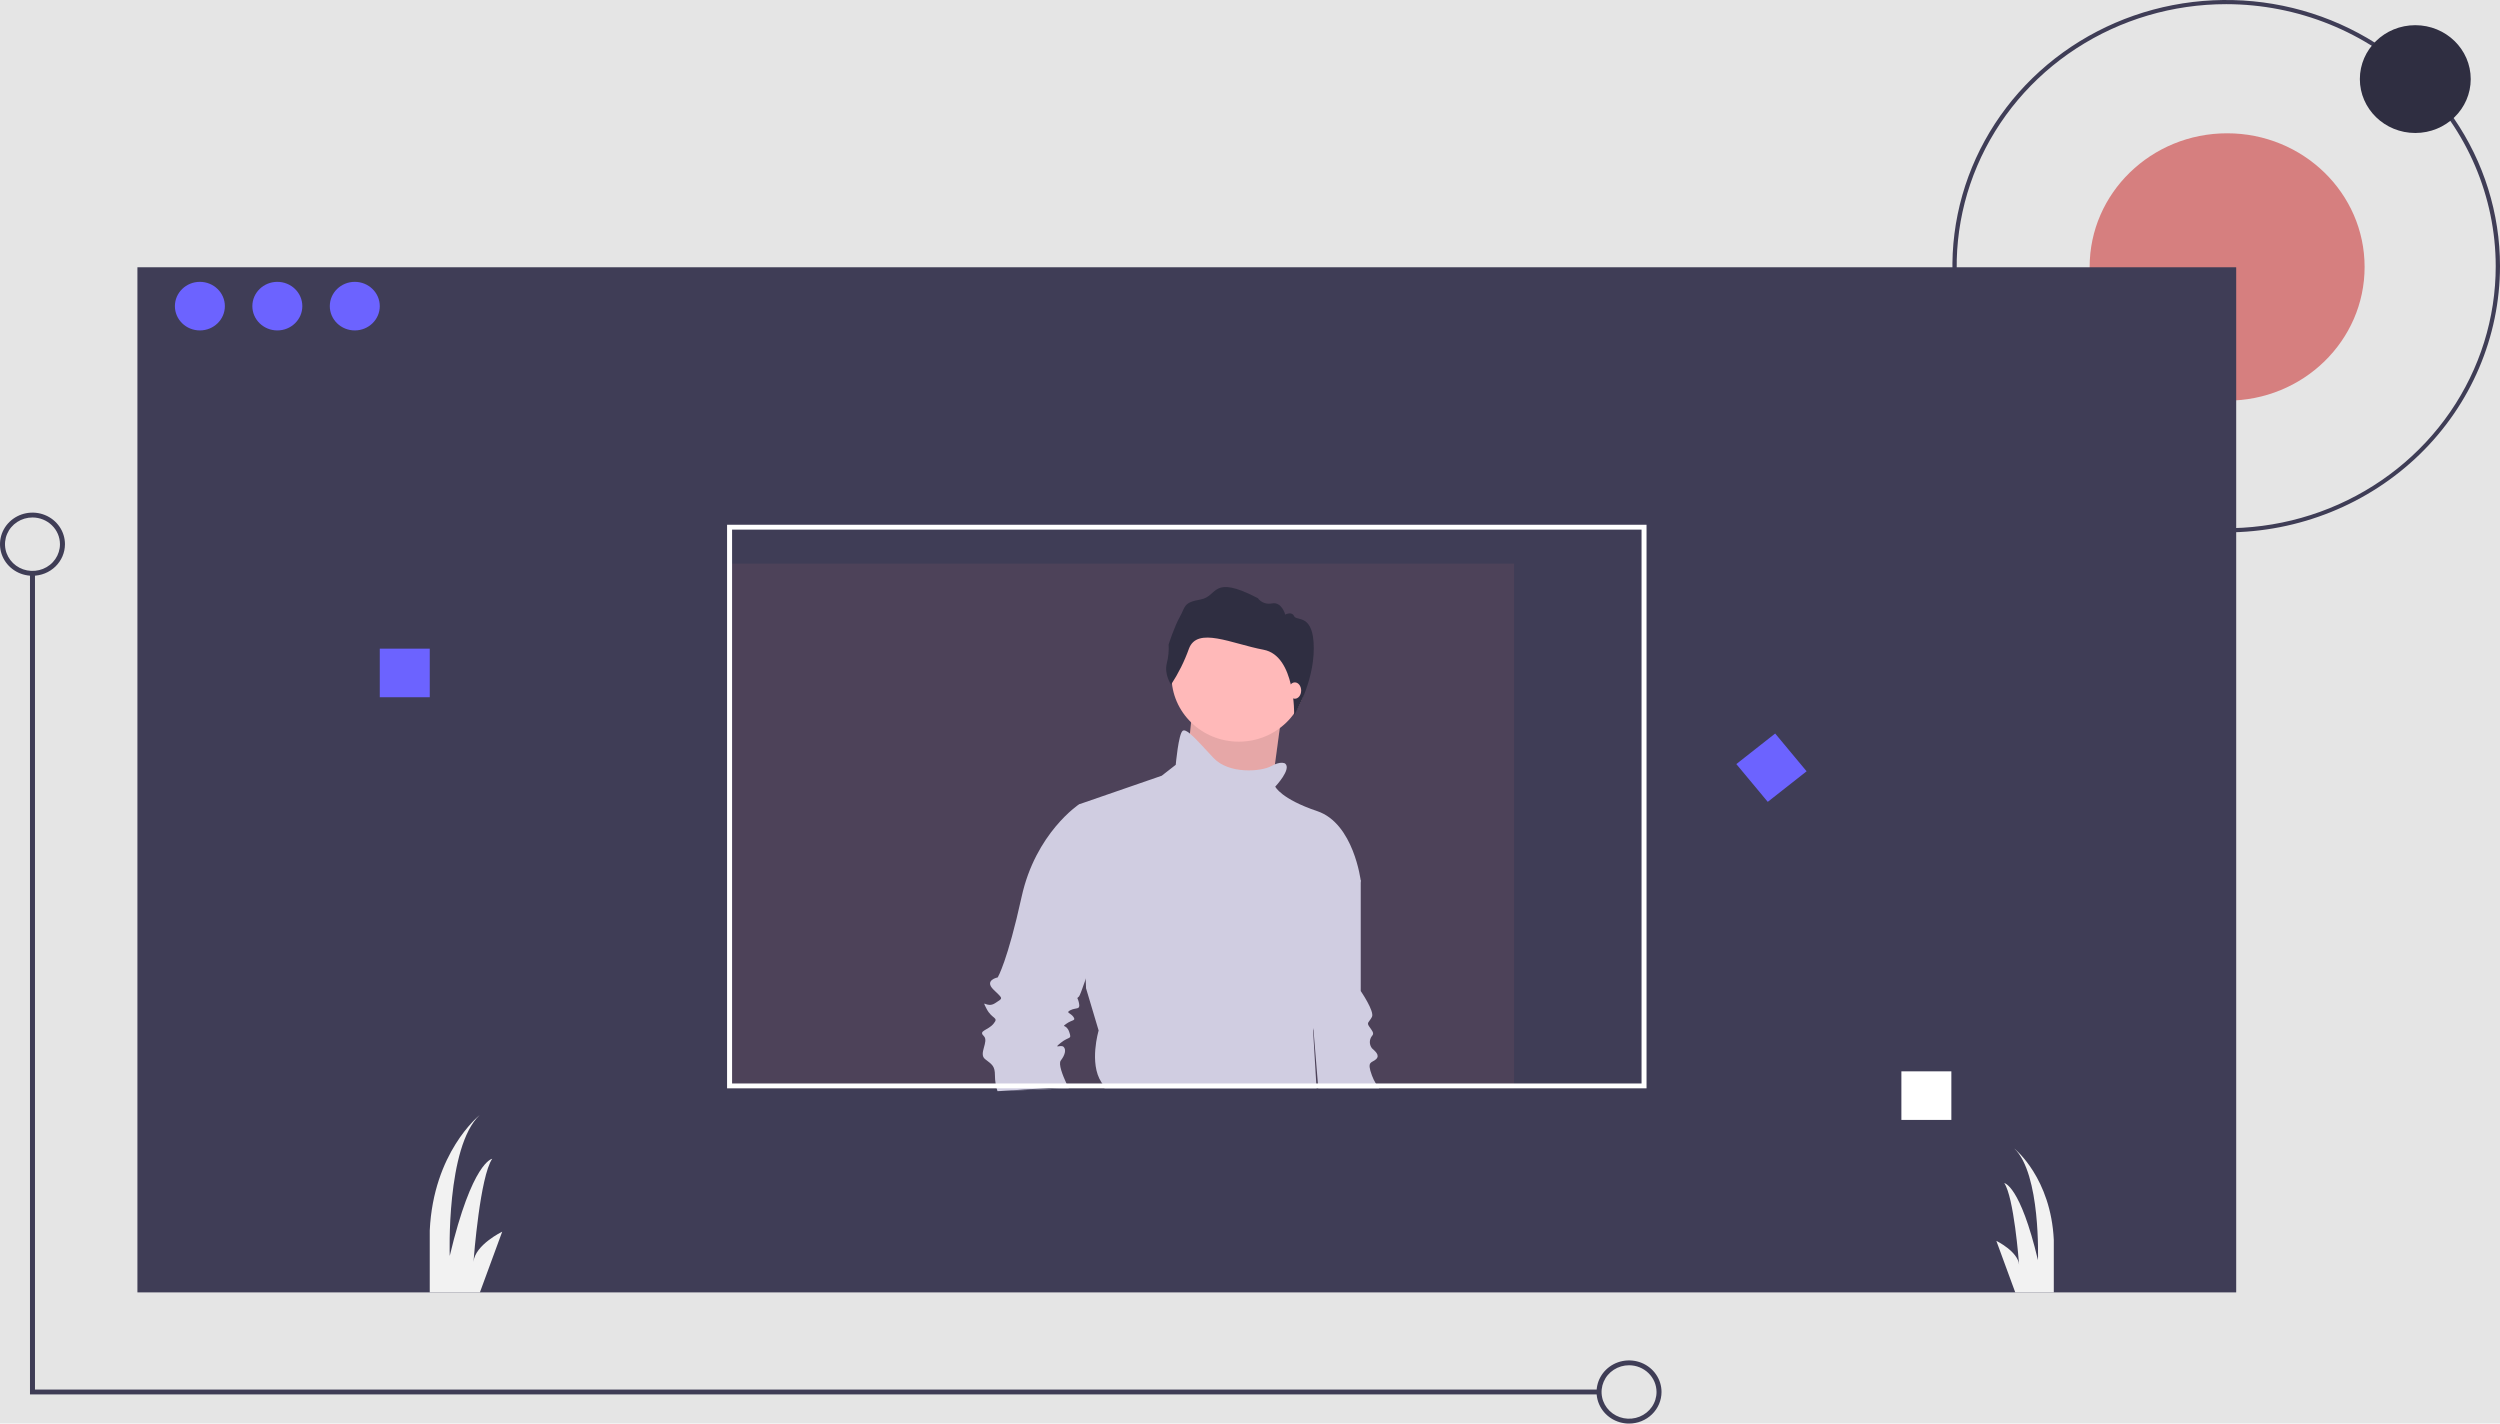 <svg width="785" height="447" viewBox="0 0 785 447" fill="none" xmlns="http://www.w3.org/2000/svg">
<rect width="785" height="447" fill="#E5E5E5"/>
<g id="undraw_portfolio_website_lidw 1" clip-path="url(#clip0_0:1)">
<path id="cercle1" d="M699.028 167.172C682.024 167.172 665.402 162.27 651.264 153.085C637.126 143.901 626.107 130.846 619.6 115.573C613.093 100.3 611.39 83.493 614.708 67.279C618.025 51.065 626.213 36.172 638.236 24.482C650.26 12.792 665.579 4.831 682.255 1.606C698.932 -1.619 716.219 0.036 731.928 6.363C747.637 12.689 761.064 23.402 770.511 37.148C779.958 50.894 785 67.054 785 83.586C784.974 105.747 775.908 126.993 759.791 142.663C743.674 158.333 721.821 167.147 699.028 167.172V167.172ZM699.028 1.306C682.29 1.306 665.928 6.132 652.011 15.173C638.093 24.214 627.246 37.064 620.841 52.099C614.436 67.133 612.76 83.677 616.025 99.638C619.291 115.599 627.351 130.26 639.186 141.767C651.022 153.274 666.101 161.11 682.518 164.285C698.934 167.46 715.95 165.83 731.414 159.603C746.878 153.375 760.095 142.829 769.394 129.298C778.693 115.767 783.657 99.859 783.657 83.586C783.631 61.772 774.707 40.858 758.841 25.433C742.976 10.007 721.465 1.331 699.028 1.306V1.306Z" fill="#3F3D56"/>
<path id="cercle2" d="M699.316 125.797C723.158 125.797 742.486 107.006 742.486 83.826C742.486 60.646 723.158 41.855 699.316 41.855C675.474 41.855 656.147 60.646 656.147 83.826C656.147 107.006 675.474 125.797 699.316 125.797Z" fill="#D67F7F"/>
<path id="Vector" d="M702.165 83.923H43.15V405.811H702.165V83.923Z" fill="#3F3D56"/>
<path id="tableau" opacity="0.1" d="M475.432 176.981H228.302V341.738H475.432V176.981Z" fill="#CF7777"/>
<path id="cercle3" d="M758.401 41.757C768.015 41.757 775.808 34.18 775.808 24.833C775.808 15.486 768.015 7.909 758.401 7.909C748.788 7.909 740.994 15.486 740.994 24.833C740.994 34.18 748.788 41.757 758.401 41.757Z" fill="#2F2E41"/>
<path id="point1" d="M62.763 103.755C67.096 103.755 70.609 100.34 70.609 96.128C70.609 91.915 67.096 88.5 62.763 88.5C58.43 88.5 54.918 91.915 54.918 96.128C54.918 100.34 58.43 103.755 62.763 103.755Z" fill="#6C63FF"/>
<path id="point2" d="M87.084 103.755C91.417 103.755 94.93 100.34 94.93 96.128C94.93 91.915 91.417 88.5 87.084 88.5C82.751 88.5 79.239 91.915 79.239 96.128C79.239 100.34 82.751 103.755 87.084 103.755Z" fill="#6C63FF"/>
<path id="point3" d="M111.405 103.755C115.738 103.755 119.25 100.34 119.25 96.128C119.25 91.915 115.738 88.5 111.405 88.5C107.072 88.5 103.559 91.915 103.559 96.128C103.559 100.34 107.072 103.755 111.405 103.755Z" fill="#6C63FF"/>
<path id="carre1" d="M134.941 203.678H119.25V218.933H134.941V203.678Z" fill="#6C63FF"/>
<path id="carre3" d="M612.727 336.399H597.036V351.654H612.727V336.399Z" fill="white"/>
<path id="carre2" d="M557.404 230.325L545.206 239.921L555.076 251.781L567.274 242.185L557.404 230.325Z" fill="#6C63FF"/>
<path id="joint" d="M502.106 437.847H9.415V180.032H10.984V436.321H502.106V437.847Z" fill="#3F3D56"/>
<path id="bout1" d="M511.521 447C509.504 447 507.532 446.418 505.855 445.329C504.177 444.239 502.87 442.691 502.098 440.879C501.326 439.067 501.124 437.073 501.518 435.149C501.911 433.226 502.883 431.459 504.309 430.072C505.736 428.686 507.553 427.741 509.531 427.359C511.51 426.976 513.56 427.172 515.424 427.923C517.288 428.673 518.881 429.944 520.001 431.575C521.122 433.206 521.72 435.123 521.72 437.084C521.717 439.713 520.641 442.233 518.729 444.092C516.817 445.951 514.225 446.997 511.521 447V447ZM511.521 428.694C509.814 428.694 508.146 429.186 506.726 430.108C505.307 431.03 504.201 432.34 503.548 433.873C502.895 435.406 502.724 437.093 503.057 438.721C503.39 440.348 504.212 441.843 505.419 443.017C506.626 444.19 508.163 444.989 509.837 445.313C511.511 445.637 513.247 445.471 514.824 444.836C516.4 444.201 517.748 443.125 518.697 441.745C519.645 440.366 520.151 438.743 520.151 437.084C520.148 434.86 519.238 432.727 517.62 431.154C516.003 429.581 513.809 428.696 511.521 428.694V428.694Z" fill="#3F3D56"/>
<path id="bout2" d="M10.199 180.795C8.182 180.795 6.21 180.213 4.533 179.123C2.856 178.034 1.548 176.485 0.776 174.673C0.004 172.861 -0.198 170.868 0.196 168.944C0.589 167.021 1.561 165.254 2.987 163.867C4.414 162.48 6.231 161.536 8.209 161.153C10.188 160.771 12.238 160.967 14.102 161.717C15.966 162.468 17.558 163.739 18.679 165.37C19.8 167 20.398 168.917 20.398 170.879C20.395 173.508 19.32 176.028 17.407 177.887C15.495 179.746 12.903 180.792 10.199 180.795V180.795ZM10.199 162.488C8.492 162.488 6.824 162.98 5.404 163.902C3.985 164.824 2.879 166.135 2.226 167.668C1.573 169.201 1.402 170.888 1.735 172.516C2.068 174.143 2.89 175.638 4.097 176.812C5.304 177.985 6.841 178.784 8.515 179.108C10.189 179.432 11.925 179.265 13.502 178.63C15.079 177.995 16.426 176.92 17.375 175.54C18.323 174.16 18.829 172.538 18.829 170.879C18.826 168.654 17.916 166.521 16.299 164.949C14.681 163.376 12.487 162.491 10.199 162.488V162.488Z" fill="#3F3D56"/>
<path id="plante1" d="M157.693 386.742L150.687 405.811H134.941V386.36C136.102 361.959 150.185 350.487 150.624 350.136C140.041 360.06 141.217 394.369 141.217 394.369C148.278 364.621 154.555 363.858 154.555 363.858C150.757 369.404 148.796 394.628 148.678 396.2C149.149 390.899 157.693 386.742 157.693 386.742Z" fill="#F2F2F2"/>
<path id="plante2" d="M644.893 389.335V405.811H632.788L626.849 389.632C626.849 389.632 633.619 392.927 633.996 397.13C633.902 395.834 632.348 375.88 629.336 371.486C629.336 371.486 634.317 372.089 639.919 395.681C639.919 395.681 640.845 368.473 632.458 360.601C632.811 360.884 643.975 369.976 644.893 389.335Z" fill="#F2F2F2"/>
<path id="bras2" d="M433.028 341.735H413.946L413.818 340.213L412.428 323.255V323.248L410.984 305.617L419.789 269.25L427.272 276.525V311.18C427.272 311.18 431.671 317.6 430.791 319.31C429.911 321.021 429.031 321.021 429.911 322.301C430.791 323.588 431.671 324.443 430.791 325.299C430.363 325.855 430.131 326.53 430.131 327.225C430.131 327.92 430.363 328.595 430.791 329.151C431.671 330.007 433.431 331.287 432.108 332.573C430.791 333.853 429.031 332.998 430.791 337.706C431.114 338.576 431.519 339.416 432 340.213C432.314 340.738 432.657 341.246 433.028 341.735V341.735Z" fill="#D0CDE1"/>
<path id="Vector_2" d="M374.24 224.537L371.6 250.209L398.444 254.06L400.424 239.299L402.405 224.537H374.24Z" fill="#FFB9B9"/>
<path id="Vector_3" opacity="0.1" d="M374.24 224.537L371.6 250.209L398.444 254.06L400.424 239.299L402.405 224.537H374.24Z" fill="black"/>
<path id="Vector_4" d="M388.983 232.881C400.649 232.881 410.106 223.686 410.106 212.344C410.106 201.001 400.649 191.807 388.983 191.807C377.316 191.807 367.859 201.001 367.859 212.344C367.859 223.686 377.316 232.881 388.983 232.881Z" fill="#FFB9B9"/>
<path id="bras1" d="M335.604 341.735C335.53 341.585 335.449 341.428 335.369 341.258C335.214 340.938 335.046 340.592 334.865 340.213C333.696 337.68 332.266 334.075 333.092 332.998C334.415 331.287 334.852 329.576 333.972 328.72C333.092 327.865 330.452 329.576 333.092 327.434C335.731 325.299 336.611 326.578 335.731 324.012C334.852 321.446 333.092 322.732 334.852 321.446C336.611 320.166 337.935 320.59 337.055 319.31C336.175 318.024 334.415 318.024 336.175 317.169C337.935 316.313 339.258 317.169 338.814 315.027C338.371 312.891 337.935 313.747 338.814 312.891C339.043 312.669 339.842 310.514 340.91 307.439C343.899 298.747 348.936 282.715 348.936 282.082C348.936 281.227 341.897 254.277 341.897 254.277L338.814 252.559C338.814 252.559 325.173 261.545 320.774 281.658C316.368 301.764 313.291 306.903 313.291 306.903C313.291 306.903 308.892 307.759 311.968 310.749C315.051 313.747 315.051 313.316 312.412 315.027C309.772 316.738 308.012 313.316 309.772 316.738C311.532 320.166 313.728 319.31 311.968 321.446C310.208 323.588 307.132 323.588 308.892 325.299C310.652 327.009 307.132 330.862 309.329 332.573C311.532 334.284 312.412 334.709 312.412 337.706C312.412 338.546 312.482 339.384 312.62 340.213C312.695 340.727 312.803 341.235 312.942 341.735C313.043 342.133 313.144 342.434 313.211 342.623L335.604 341.735Z" fill="#D0CDE1"/>
<path id="Vector_5" d="M335.604 341.735H337.397L337.491 341.128L335.369 341.258L327.651 341.735L313.211 342.623L335.604 341.735Z" fill="#3F3D56"/>
<path id="Vector_6" d="M344.973 323.588L341.017 310.325L340.91 307.439L338.814 252.559L364.781 243.58L369.18 240.152C369.18 240.152 370.06 230.311 371.383 229.455C371.86 229.149 372.626 229.508 373.64 230.344C375.42 231.813 377.972 234.745 381.062 238.017C385.904 243.149 396.026 242.294 399.102 240.583C399.498 240.359 399.909 240.16 400.332 239.989C402.541 239.101 403.502 239.727 403.502 239.727C405.705 241.438 400.426 247.002 400.426 247.002C400.426 247.002 402.185 250.848 413.624 254.701C425.069 258.554 427.272 276.525 427.272 276.525C427.272 276.525 413.624 312.46 414.067 315.027C414.443 317.227 412.885 321.942 412.428 323.248V323.255C412.354 323.464 412.307 323.588 412.307 323.588L413.308 340.213L413.402 341.735H346.834C346.636 341.206 346.386 340.696 346.088 340.213C346.015 340.096 345.934 339.972 345.853 339.848C341.897 333.853 344.973 323.588 344.973 323.588Z" fill="#D0CDE1"/>
<path id="Vector_7" d="M367.713 214.974C367.713 214.974 365.519 211.775 366.363 208.33C366.867 206.374 367.066 204.356 366.953 202.343C366.953 202.343 368.725 196.765 370.497 193.648C372.269 190.531 371.425 189.218 376.993 188.234C382.561 187.25 380.283 180.196 394.963 187.824C395.459 188.496 396.148 189.011 396.943 189.303C397.739 189.595 398.606 189.651 399.435 189.464C402.472 188.89 403.569 192.992 403.569 192.992C403.569 192.992 405.594 191.843 406.353 193.484C407.112 195.124 412.526 192.499 412.526 203.573C412.526 214.646 406.365 224.538 406.365 224.538C406.365 224.538 406.817 205.911 396.777 204.024C386.738 202.137 375.939 196.642 373.323 203.696C371.911 207.655 370.028 211.44 367.713 214.974Z" fill="#2F2E41"/>
<path id="Vector_8" d="M406.585 219.403C407.679 219.403 408.566 218.254 408.566 216.836C408.566 215.418 407.679 214.269 406.585 214.269C405.492 214.269 404.605 215.418 404.605 216.836C404.605 218.254 405.492 219.403 406.585 219.403Z" fill="#FFB9B9"/>
<path id="Vector_9" d="M228.3 164.774V341.735H517.012V164.774H228.3ZM515.447 340.213H229.872V166.302H515.447V340.213Z" fill="white"/>
</g>
<defs>
<clipPath id="clip0_0:1">
<rect width="785" height="447" fill="white"/>
</clipPath>
</defs>
</svg>
